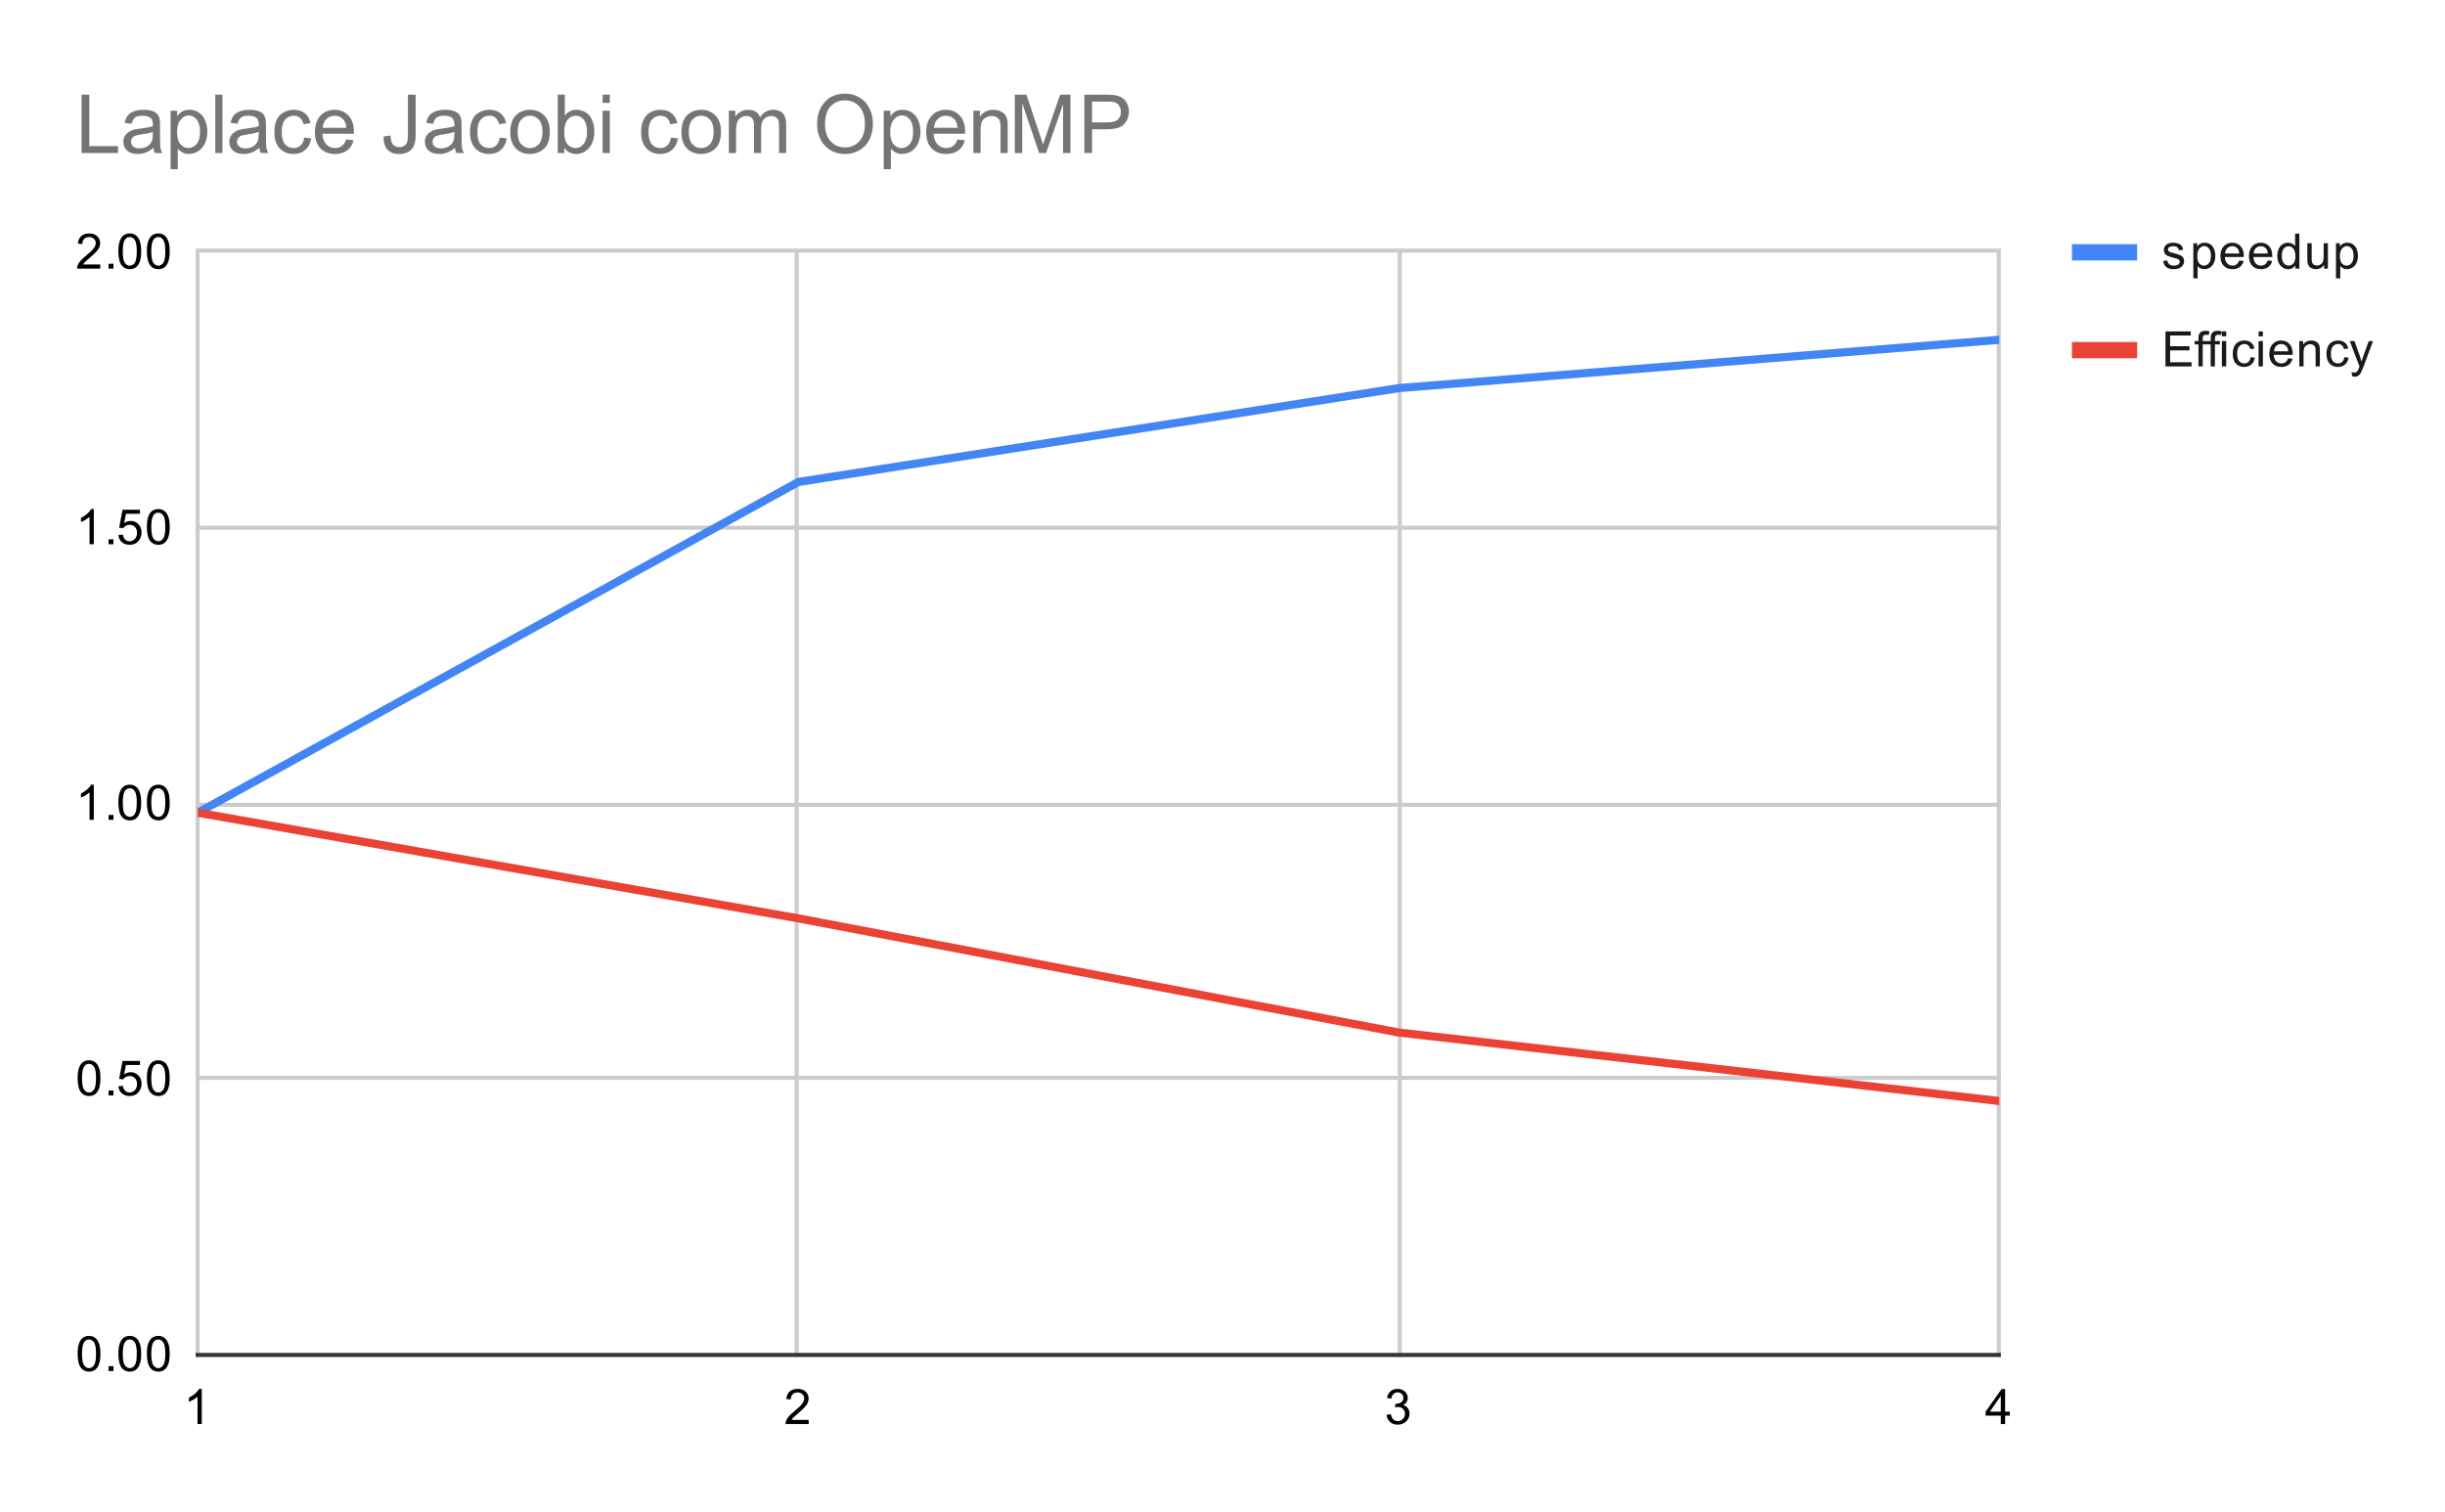 <svg version="1.1" viewBox="0.0 0.0 600.0 371.0" fill="none" stroke="none" stroke-linecap="square" stroke-miterlimit="10" width="600" height="371" xmlns:xlink="http://www.w3.org/1999/xlink" xmlns="http://www.w3.org/2000/svg"><path fill="#ffffff" d="M0 0L600.0 0L600.0 371.0L0 371.0L0 0Z" fill-rule="nonzero"/><path stroke="#cccccc" stroke-width="1.0" stroke-linecap="butt" d="M48.5 61.5L48.5 332.5" fill-rule="nonzero"/><path stroke="#cccccc" stroke-width="1.0" stroke-linecap="butt" d="M195.5 61.5L195.5 332.5" fill-rule="nonzero"/><path stroke="#cccccc" stroke-width="1.0" stroke-linecap="butt" d="M343.5 61.5L343.5 332.5" fill-rule="nonzero"/><path stroke="#cccccc" stroke-width="1.0" stroke-linecap="butt" d="M490.5 61.5L490.5 332.5" fill-rule="nonzero"/><path stroke="#333333" stroke-width="1.0" stroke-linecap="butt" d="M48.5 332.5L490.5 332.5" fill-rule="nonzero"/><path stroke="#cccccc" stroke-width="1.0" stroke-linecap="butt" d="M48.5 264.5L490.5 264.5" fill-rule="nonzero"/><path stroke="#cccccc" stroke-width="1.0" stroke-linecap="butt" d="M48.5 197.5L490.5 197.5" fill-rule="nonzero"/><path stroke="#cccccc" stroke-width="1.0" stroke-linecap="butt" d="M48.5 129.5L490.5 129.5" fill-rule="nonzero"/><path stroke="#cccccc" stroke-width="1.0" stroke-linecap="butt" d="M48.5 61.5L490.5 61.5" fill-rule="nonzero"/><clipPath id="id_0"><path d="M48.55 61.917L490.614 61.917L490.614 332.45L48.55 332.45L48.55 61.917Z" clip-rule="nonzero"/></clipPath><path stroke="#4285f4" stroke-width="2.0" stroke-linecap="butt" clip-path="url(#id_0)" d="M48.55 199.433L195.905 118.276L343.26 95.24L490.614 83.385" fill-rule="nonzero"/><path stroke="#ea4335" stroke-width="2.0" stroke-linecap="butt" clip-path="url(#id_0)" d="M48.55 199.433L195.905 225.363L343.26 253.38L490.614 270.184" fill-rule="nonzero"/><path fill="#000000" fill-opacity="0.0" clip-path="url(#id_0)" d="M51.55 199.433C51.55 201.09 50.207 202.433 48.55 202.433C46.893 202.433 45.55 201.09 45.55 199.433C45.55 197.776 46.893 196.433 48.55 196.433C50.207 196.433 51.55 197.776 51.55 199.433Z" fill-rule="nonzero"/><path fill="#000000" fill-opacity="0.0" clip-path="url(#id_0)" d="M198.905 118.276C198.905 119.933 197.562 121.276 195.905 121.276C194.248 121.276 192.905 119.933 192.905 118.276C192.905 116.619 194.248 115.276 195.905 115.276C197.562 115.276 198.905 116.619 198.905 118.276Z" fill-rule="nonzero"/><path fill="#000000" fill-opacity="0.0" clip-path="url(#id_0)" d="M346.26 95.24C346.26 96.897 344.916 98.24 343.26 98.24C341.603 98.24 340.26 96.897 340.26 95.24C340.26 93.583 341.603 92.24 343.26 92.24C344.916 92.24 346.26 93.583 346.26 95.24Z" fill-rule="nonzero"/><path fill="#000000" fill-opacity="0.0" clip-path="url(#id_0)" d="M493.614 83.385C493.614 85.041 492.271 86.385 490.614 86.385C488.958 86.385 487.614 85.041 487.614 83.385C487.614 81.728 488.958 80.385 490.614 80.385C492.271 80.385 493.614 81.728 493.614 83.385Z" fill-rule="nonzero"/><path fill="#000000" fill-opacity="0.0" clip-path="url(#id_0)" d="M51.55 199.433C51.55 201.09 50.207 202.433 48.55 202.433C46.893 202.433 45.55 201.09 45.55 199.433C45.55 197.776 46.893 196.433 48.55 196.433C50.207 196.433 51.55 197.776 51.55 199.433Z" fill-rule="nonzero"/><path fill="#000000" fill-opacity="0.0" clip-path="url(#id_0)" d="M198.905 225.363C198.905 227.02 197.562 228.363 195.905 228.363C194.248 228.363 192.905 227.02 192.905 225.363C192.905 223.706 194.248 222.363 195.905 222.363C197.562 222.363 198.905 223.706 198.905 225.363Z" fill-rule="nonzero"/><path fill="#000000" fill-opacity="0.0" clip-path="url(#id_0)" d="M346.26 253.38C346.26 255.037 344.916 256.38 343.26 256.38C341.603 256.38 340.26 255.037 340.26 253.38C340.26 251.723 341.603 250.38 343.26 250.38C344.916 250.38 346.26 251.723 346.26 253.38Z" fill-rule="nonzero"/><path fill="#000000" fill-opacity="0.0" clip-path="url(#id_0)" d="M493.614 270.184C493.614 271.84 492.271 273.184 490.614 273.184C488.958 273.184 487.614 271.84 487.614 270.184C487.614 268.527 488.958 267.184 490.614 267.184C492.271 267.184 493.614 268.527 493.614 270.184Z" fill-rule="nonzero"/><path fill="#000000" d="M19.05 332.216Q19.05 330.684 19.363 329.762Q19.675 328.825 20.284 328.325Q20.909 327.825 21.847 327.825Q22.534 327.825 23.05 328.106Q23.581 328.387 23.925 328.919Q24.269 329.434 24.456 330.184Q24.644 330.934 24.644 332.216Q24.644 333.731 24.331 334.653Q24.034 335.575 23.409 336.091Q22.8 336.591 21.847 336.591Q20.613 336.591 19.894 335.7Q19.05 334.637 19.05 332.216ZM20.128 332.216Q20.128 334.325 20.628 335.028Q21.128 335.731 21.847 335.731Q22.581 335.731 23.066 335.028Q23.566 334.325 23.566 332.216Q23.566 330.091 23.066 329.403Q22.581 328.7 21.831 328.7Q21.113 328.7 20.675 329.309Q20.128 330.091 20.128 332.216ZM26.644 336.45L26.644 335.247L27.847 335.247L27.847 336.45L26.644 336.45ZM29.05 332.216Q29.05 330.684 29.363 329.762Q29.675 328.825 30.284 328.325Q30.909 327.825 31.847 327.825Q32.534 327.825 33.05 328.106Q33.581 328.387 33.925 328.919Q34.269 329.434 34.456 330.184Q34.644 330.934 34.644 332.216Q34.644 333.731 34.331 334.653Q34.034 335.575 33.409 336.091Q32.8 336.591 31.847 336.591Q30.613 336.591 29.894 335.7Q29.05 334.637 29.05 332.216ZM30.128 332.216Q30.128 334.325 30.628 335.028Q31.128 335.731 31.847 335.731Q32.581 335.731 33.066 335.028Q33.566 334.325 33.566 332.216Q33.566 330.091 33.066 329.403Q32.581 328.7 31.831 328.7Q31.113 328.7 30.675 329.309Q30.128 330.091 30.128 332.216ZM36.05 332.216Q36.05 330.684 36.362 329.762Q36.675 328.825 37.284 328.325Q37.909 327.825 38.847 327.825Q39.534 327.825 40.05 328.106Q40.581 328.387 40.925 328.919Q41.269 329.434 41.456 330.184Q41.644 330.934 41.644 332.216Q41.644 333.731 41.331 334.653Q41.034 335.575 40.409 336.091Q39.8 336.591 38.847 336.591Q37.612 336.591 36.894 335.7Q36.05 334.637 36.05 332.216ZM37.128 332.216Q37.128 334.325 37.628 335.028Q38.128 335.731 38.847 335.731Q39.581 335.731 40.066 335.028Q40.566 334.325 40.566 332.216Q40.566 330.091 40.066 329.403Q39.581 328.7 38.831 328.7Q38.112 328.7 37.675 329.309Q37.128 330.091 37.128 332.216Z" fill-rule="nonzero"/><path fill="#000000" d="M19.05 264.582Q19.05 263.051 19.363 262.129Q19.675 261.192 20.284 260.692Q20.909 260.192 21.847 260.192Q22.534 260.192 23.05 260.473Q23.581 260.754 23.925 261.285Q24.269 261.801 24.456 262.551Q24.644 263.301 24.644 264.582Q24.644 266.098 24.331 267.02Q24.034 267.942 23.409 268.457Q22.8 268.957 21.847 268.957Q20.613 268.957 19.894 268.067Q19.05 267.004 19.05 264.582ZM20.128 264.582Q20.128 266.692 20.628 267.395Q21.128 268.098 21.847 268.098Q22.581 268.098 23.066 267.395Q23.566 266.692 23.566 264.582Q23.566 262.457 23.066 261.77Q22.581 261.067 21.831 261.067Q21.113 261.067 20.675 261.676Q20.128 262.457 20.128 264.582ZM26.644 268.817L26.644 267.614L27.847 267.614L27.847 268.817L26.644 268.817ZM29.05 266.567L30.159 266.473Q30.284 267.285 30.722 267.692Q31.175 268.098 31.816 268.098Q32.566 268.098 33.097 267.52Q33.628 266.942 33.628 266.004Q33.628 265.098 33.112 264.582Q32.612 264.051 31.784 264.051Q31.284 264.051 30.863 264.285Q30.456 264.52 30.222 264.879L29.238 264.754L30.066 260.348L34.347 260.348L34.347 261.348L30.909 261.348L30.456 263.66Q31.222 263.114 32.066 263.114Q33.191 263.114 33.956 263.895Q34.737 264.676 34.737 265.91Q34.737 267.067 34.066 267.926Q33.237 268.957 31.816 268.957Q30.644 268.957 29.894 268.301Q29.159 267.645 29.05 266.567ZM36.05 264.582Q36.05 263.051 36.362 262.129Q36.675 261.192 37.284 260.692Q37.909 260.192 38.847 260.192Q39.534 260.192 40.05 260.473Q40.581 260.754 40.925 261.285Q41.269 261.801 41.456 262.551Q41.644 263.301 41.644 264.582Q41.644 266.098 41.331 267.02Q41.034 267.942 40.409 268.457Q39.8 268.957 38.847 268.957Q37.612 268.957 36.894 268.067Q36.05 267.004 36.05 264.582ZM37.128 264.582Q37.128 266.692 37.628 267.395Q38.128 268.098 38.847 268.098Q39.581 268.098 40.066 267.395Q40.566 266.692 40.566 264.582Q40.566 262.457 40.066 261.77Q39.581 261.067 38.831 261.067Q38.112 261.067 37.675 261.676Q37.128 262.457 37.128 264.582Z" fill-rule="nonzero"/><path fill="#000000" d="M23.019 201.183L21.972 201.183L21.972 194.465Q21.581 194.824 20.956 195.199Q20.347 195.558 19.863 195.73L19.863 194.715Q20.738 194.293 21.394 193.715Q22.066 193.121 22.347 192.558L23.019 192.558L23.019 201.183ZM26.644 201.183L26.644 199.98L27.847 199.98L27.847 201.183L26.644 201.183ZM29.05 196.949Q29.05 195.418 29.363 194.496Q29.675 193.558 30.284 193.058Q30.909 192.558 31.847 192.558Q32.534 192.558 33.05 192.84Q33.581 193.121 33.925 193.652Q34.269 194.168 34.456 194.918Q34.644 195.668 34.644 196.949Q34.644 198.465 34.331 199.386Q34.034 200.308 33.409 200.824Q32.8 201.324 31.847 201.324Q30.613 201.324 29.894 200.433Q29.05 199.371 29.05 196.949ZM30.128 196.949Q30.128 199.058 30.628 199.761Q31.128 200.465 31.847 200.465Q32.581 200.465 33.066 199.761Q33.566 199.058 33.566 196.949Q33.566 194.824 33.066 194.136Q32.581 193.433 31.831 193.433Q31.113 193.433 30.675 194.043Q30.128 194.824 30.128 196.949ZM36.05 196.949Q36.05 195.418 36.362 194.496Q36.675 193.558 37.284 193.058Q37.909 192.558 38.847 192.558Q39.534 192.558 40.05 192.84Q40.581 193.121 40.925 193.652Q41.269 194.168 41.456 194.918Q41.644 195.668 41.644 196.949Q41.644 198.465 41.331 199.386Q41.034 200.308 40.409 200.824Q39.8 201.324 38.847 201.324Q37.612 201.324 36.894 200.433Q36.05 199.371 36.05 196.949ZM37.128 196.949Q37.128 199.058 37.628 199.761Q38.128 200.465 38.847 200.465Q39.581 200.465 40.066 199.761Q40.566 199.058 40.566 196.949Q40.566 194.824 40.066 194.136Q39.581 193.433 38.831 193.433Q38.112 193.433 37.675 194.043Q37.128 194.824 37.128 196.949Z" fill-rule="nonzero"/><path fill="#000000" d="M23.019 133.55L21.972 133.55L21.972 126.831Q21.581 127.191 20.956 127.566Q20.347 127.925 19.863 128.097L19.863 127.081Q20.738 126.659 21.394 126.081Q22.066 125.487 22.347 124.925L23.019 124.925L23.019 133.55ZM26.644 133.55L26.644 132.347L27.847 132.347L27.847 133.55L26.644 133.55ZM29.05 131.3L30.159 131.206Q30.284 132.019 30.722 132.425Q31.175 132.831 31.816 132.831Q32.566 132.831 33.097 132.253Q33.628 131.675 33.628 130.738Q33.628 129.831 33.112 129.316Q32.612 128.784 31.784 128.784Q31.284 128.784 30.863 129.019Q30.456 129.253 30.222 129.613L29.238 129.488L30.066 125.081L34.347 125.081L34.347 126.081L30.909 126.081L30.456 128.394Q31.222 127.847 32.066 127.847Q33.191 127.847 33.956 128.628Q34.737 129.409 34.737 130.644Q34.737 131.8 34.066 132.659Q33.237 133.691 31.816 133.691Q30.644 133.691 29.894 133.034Q29.159 132.378 29.05 131.3ZM36.05 129.316Q36.05 127.784 36.362 126.862Q36.675 125.925 37.284 125.425Q37.909 124.925 38.847 124.925Q39.534 124.925 40.05 125.206Q40.581 125.487 40.925 126.019Q41.269 126.534 41.456 127.284Q41.644 128.034 41.644 129.316Q41.644 130.831 41.331 131.753Q41.034 132.675 40.409 133.191Q39.8 133.691 38.847 133.691Q37.612 133.691 36.894 132.8Q36.05 131.738 36.05 129.316ZM37.128 129.316Q37.128 131.425 37.628 132.128Q38.128 132.831 38.847 132.831Q39.581 132.831 40.066 132.128Q40.566 131.425 40.566 129.316Q40.566 127.191 40.066 126.503Q39.581 125.8 38.831 125.8Q38.112 125.8 37.675 126.409Q37.128 127.191 37.128 129.316Z" fill-rule="nonzero"/><path fill="#000000" d="M24.597 64.901L24.597 65.917L18.909 65.917Q18.909 65.542 19.034 65.182Q19.253 64.604 19.722 64.042Q20.206 63.479 21.113 62.745Q22.519 61.589 23.003 60.917Q23.503 60.245 23.503 59.651Q23.503 59.026 23.05 58.604Q22.597 58.167 21.878 58.167Q21.113 58.167 20.659 58.62Q20.206 59.073 20.191 59.885L19.113 59.776Q19.222 58.557 19.941 57.932Q20.675 57.292 21.909 57.292Q23.144 57.292 23.863 57.979Q24.581 58.667 24.581 59.682Q24.581 60.198 24.363 60.698Q24.159 61.182 23.659 61.745Q23.175 62.292 22.05 63.245Q21.097 64.042 20.816 64.339Q20.55 64.62 20.378 64.901L24.597 64.901ZM26.644 65.917L26.644 64.714L27.847 64.714L27.847 65.917L26.644 65.917ZM29.05 61.682Q29.05 60.151 29.363 59.229Q29.675 58.292 30.284 57.792Q30.909 57.292 31.847 57.292Q32.534 57.292 33.05 57.573Q33.581 57.854 33.925 58.385Q34.269 58.901 34.456 59.651Q34.644 60.401 34.644 61.682Q34.644 63.198 34.331 64.12Q34.034 65.042 33.409 65.557Q32.8 66.057 31.847 66.057Q30.613 66.057 29.894 65.167Q29.05 64.104 29.05 61.682ZM30.128 61.682Q30.128 63.792 30.628 64.495Q31.128 65.198 31.847 65.198Q32.581 65.198 33.066 64.495Q33.566 63.792 33.566 61.682Q33.566 59.557 33.066 58.87Q32.581 58.167 31.831 58.167Q31.113 58.167 30.675 58.776Q30.128 59.557 30.128 61.682ZM36.05 61.682Q36.05 60.151 36.362 59.229Q36.675 58.292 37.284 57.792Q37.909 57.292 38.847 57.292Q39.534 57.292 40.05 57.573Q40.581 57.854 40.925 58.385Q41.269 58.901 41.456 59.651Q41.644 60.401 41.644 61.682Q41.644 63.198 41.331 64.12Q41.034 65.042 40.409 65.557Q39.8 66.057 38.847 66.057Q37.612 66.057 36.894 65.167Q36.05 64.104 36.05 61.682ZM37.128 61.682Q37.128 63.792 37.628 64.495Q38.128 65.198 38.847 65.198Q39.581 65.198 40.066 64.495Q40.566 63.792 40.566 61.682Q40.566 59.557 40.066 58.87Q39.581 58.167 38.831 58.167Q38.112 58.167 37.675 58.776Q37.128 59.557 37.128 61.682Z" fill-rule="nonzero"/><path fill="#000000" d="M49.519 349.45L48.472 349.45L48.472 342.731Q48.081 343.091 47.456 343.466Q46.847 343.825 46.362 343.997L46.362 342.981Q47.237 342.559 47.894 341.981Q48.566 341.387 48.847 340.825L49.519 340.825L49.519 349.45Z" fill-rule="nonzero"/><path fill="#000000" d="M198.452 348.434L198.452 349.45L192.764 349.45Q192.764 349.075 192.889 348.716Q193.108 348.137 193.577 347.575Q194.061 347.012 194.967 346.278Q196.374 345.122 196.858 344.45Q197.358 343.778 197.358 343.184Q197.358 342.559 196.905 342.137Q196.452 341.7 195.733 341.7Q194.967 341.7 194.514 342.153Q194.061 342.606 194.045 343.419L192.967 343.309Q193.077 342.091 193.795 341.466Q194.53 340.825 195.764 340.825Q196.999 340.825 197.717 341.512Q198.436 342.2 198.436 343.216Q198.436 343.731 198.217 344.231Q198.014 344.716 197.514 345.278Q197.03 345.825 195.905 346.778Q194.952 347.575 194.67 347.872Q194.405 348.153 194.233 348.434L198.452 348.434Z" fill-rule="nonzero"/><path fill="#000000" d="M340.26 347.184L341.322 347.044Q341.494 347.934 341.932 348.341Q342.369 348.731 342.994 348.731Q343.744 348.731 344.26 348.216Q344.775 347.7 344.775 346.934Q344.775 346.216 344.291 345.747Q343.822 345.262 343.088 345.262Q342.791 345.262 342.338 345.387L342.463 344.45Q342.572 344.466 342.635 344.466Q343.307 344.466 343.838 344.122Q344.385 343.762 344.385 343.028Q344.385 342.45 343.994 342.075Q343.603 341.684 342.978 341.684Q342.369 341.684 341.947 342.075Q341.541 342.466 341.432 343.231L340.369 343.044Q340.557 341.997 341.244 341.419Q341.932 340.825 342.947 340.825Q343.65 340.825 344.244 341.137Q344.838 341.434 345.15 341.95Q345.463 342.466 345.463 343.059Q345.463 343.606 345.166 344.075Q344.869 344.528 344.291 344.794Q345.041 344.966 345.463 345.528Q345.885 346.075 345.885 346.919Q345.885 348.044 345.057 348.825Q344.244 349.606 342.994 349.606Q341.869 349.606 341.119 348.934Q340.369 348.247 340.26 347.184Z" fill-rule="nonzero"/><path fill="#000000" d="M490.989 349.45L490.989 347.387L487.271 347.387L487.271 346.419L491.193 340.856L492.052 340.856L492.052 346.419L493.208 346.419L493.208 347.387L492.052 347.387L492.052 349.45L490.989 349.45ZM490.989 346.419L490.989 342.559L488.302 346.419L490.989 346.419Z" fill-rule="nonzero"/><path stroke="#4285f4" stroke-width="4.0" stroke-linecap="butt" d="M510.45 61.917L522.45 61.917" fill-rule="nonzero"/><path fill="#1a1a1a" d="M530.825 64.057L531.856 63.901Q531.95 64.526 532.341 64.854Q532.747 65.182 533.481 65.182Q534.2 65.182 534.544 64.901Q534.903 64.604 534.903 64.198Q534.903 63.839 534.591 63.635Q534.372 63.495 533.513 63.276Q532.356 62.979 531.903 62.776Q531.466 62.557 531.231 62.182Q530.997 61.807 530.997 61.339Q530.997 60.932 531.184 60.573Q531.372 60.214 531.7 59.979Q531.95 59.807 532.372 59.682Q532.794 59.557 533.294 59.557Q534.013 59.557 534.559 59.776Q535.122 59.979 535.388 60.339Q535.653 60.698 535.747 61.292L534.716 61.432Q534.653 60.964 534.309 60.698Q533.981 60.417 533.356 60.417Q532.638 60.417 532.325 60.667Q532.013 60.901 532.013 61.229Q532.013 61.432 532.138 61.589Q532.278 61.76 532.544 61.87Q532.7 61.932 533.481 62.135Q534.606 62.448 535.044 62.635Q535.481 62.823 535.731 63.182Q535.981 63.542 535.981 64.089Q535.981 64.62 535.669 65.089Q535.372 65.542 534.794 65.807Q534.216 66.057 533.481 66.057Q532.263 66.057 531.622 65.557Q530.997 65.042 530.825 64.057ZM538.247 68.307L538.247 59.698L539.2 59.698L539.2 60.495Q539.544 60.026 539.966 59.792Q540.403 59.557 541.013 59.557Q541.809 59.557 542.419 59.964Q543.028 60.37 543.325 61.12Q543.638 61.87 543.638 62.76Q543.638 63.714 543.294 64.479Q542.966 65.245 542.309 65.651Q541.653 66.057 540.934 66.057Q540.403 66.057 539.981 65.839Q539.559 65.604 539.294 65.276L539.294 68.307L538.247 68.307ZM539.2 62.839Q539.2 64.042 539.684 64.62Q540.169 65.182 540.856 65.182Q541.559 65.182 542.059 64.589Q542.559 63.995 542.559 62.745Q542.559 61.557 542.075 60.979Q541.591 60.385 540.903 60.385Q540.231 60.385 539.716 61.01Q539.2 61.635 539.2 62.839ZM549.497 63.917L550.591 64.042Q550.341 64.995 549.638 65.526Q548.934 66.057 547.856 66.057Q546.497 66.057 545.684 65.214Q544.888 64.37 544.888 62.854Q544.888 61.292 545.7 60.432Q546.513 59.557 547.794 59.557Q549.044 59.557 549.825 60.401Q550.622 61.245 550.622 62.792Q550.622 62.885 550.622 63.073L545.981 63.073Q546.044 64.104 546.559 64.651Q547.075 65.182 547.856 65.182Q548.434 65.182 548.841 64.885Q549.263 64.573 549.497 63.917ZM546.044 62.214L549.513 62.214Q549.45 61.417 549.122 61.026Q548.606 60.417 547.809 60.417Q547.075 60.417 546.575 60.901Q546.091 61.385 546.044 62.214ZM556.497 63.917L557.591 64.042Q557.341 64.995 556.638 65.526Q555.934 66.057 554.856 66.057Q553.497 66.057 552.684 65.214Q551.888 64.37 551.888 62.854Q551.888 61.292 552.7 60.432Q553.513 59.557 554.794 59.557Q556.044 59.557 556.825 60.401Q557.622 61.245 557.622 62.792Q557.622 62.885 557.622 63.073L552.981 63.073Q553.044 64.104 553.559 64.651Q554.075 65.182 554.856 65.182Q555.434 65.182 555.841 64.885Q556.263 64.573 556.497 63.917ZM553.044 62.214L556.513 62.214Q556.45 61.417 556.122 61.026Q555.606 60.417 554.809 60.417Q554.075 60.417 553.575 60.901Q553.091 61.385 553.044 62.214ZM563.278 65.917L563.278 65.135Q562.684 66.057 561.544 66.057Q560.794 66.057 560.169 65.651Q559.544 65.229 559.2 64.495Q558.856 63.76 558.856 62.807Q558.856 61.885 559.169 61.12Q559.481 60.354 560.106 59.964Q560.731 59.557 561.497 59.557Q562.059 59.557 562.497 59.792Q562.934 60.026 563.216 60.401L563.216 57.323L564.263 57.323L564.263 65.917L563.278 65.917ZM559.95 62.807Q559.95 64.01 560.45 64.604Q560.95 65.182 561.638 65.182Q562.325 65.182 562.809 64.62Q563.294 64.057 563.294 62.901Q563.294 61.62 562.794 61.026Q562.309 60.432 561.591 60.432Q560.888 60.432 560.419 61.01Q559.95 61.573 559.95 62.807ZM570.325 65.917L570.325 64.995Q569.591 66.057 568.341 66.057Q567.794 66.057 567.309 65.854Q566.841 65.635 566.606 65.323Q566.372 64.995 566.278 64.526Q566.216 64.229 566.216 63.542L566.216 59.698L567.278 59.698L567.278 63.151Q567.278 63.964 567.341 64.26Q567.434 64.667 567.747 64.917Q568.075 65.151 568.559 65.151Q569.028 65.151 569.434 64.917Q569.856 64.667 570.028 64.245Q570.216 63.823 570.216 63.026L570.216 59.698L571.263 59.698L571.263 65.917L570.325 65.917ZM573.247 68.307L573.247 59.698L574.2 59.698L574.2 60.495Q574.544 60.026 574.966 59.792Q575.403 59.557 576.013 59.557Q576.809 59.557 577.419 59.964Q578.028 60.37 578.325 61.12Q578.638 61.87 578.638 62.76Q578.638 63.714 578.294 64.479Q577.966 65.245 577.309 65.651Q576.653 66.057 575.934 66.057Q575.403 66.057 574.981 65.839Q574.559 65.604 574.294 65.276L574.294 68.307L573.247 68.307ZM574.2 62.839Q574.2 64.042 574.684 64.62Q575.169 65.182 575.856 65.182Q576.559 65.182 577.059 64.589Q577.559 63.995 577.559 62.745Q577.559 61.557 577.075 60.979Q576.591 60.385 575.903 60.385Q575.231 60.385 574.716 61.01Q574.2 61.635 574.2 62.839Z" fill-rule="nonzero"/><path stroke="#ea4335" stroke-width="4.0" stroke-linecap="butt" d="M510.45 85.917L522.45 85.917" fill-rule="nonzero"/><path fill="#1a1a1a" d="M531.403 89.917L531.403 81.323L537.606 81.323L537.606 82.339L532.544 82.339L532.544 84.964L537.294 84.964L537.294 85.979L532.544 85.979L532.544 88.901L537.809 88.901L537.809 89.917L531.403 89.917ZM539.497 89.917L539.497 84.51L538.559 84.51L538.559 83.698L539.497 83.698L539.497 83.026Q539.497 82.401 539.606 82.104Q539.763 81.682 540.138 81.432Q540.528 81.182 541.216 81.182Q541.669 81.182 542.2 81.292L542.044 82.198Q541.716 82.151 541.419 82.151Q540.934 82.151 540.731 82.354Q540.544 82.557 540.544 83.12L540.544 83.698L541.763 83.698L541.763 84.51L540.544 84.51L540.544 89.917L539.497 89.917ZM542.497 89.917L542.497 84.51L541.559 84.51L541.559 83.698L542.497 83.698L542.497 83.026Q542.497 82.401 542.606 82.104Q542.763 81.682 543.138 81.432Q543.528 81.182 544.216 81.182Q544.669 81.182 545.2 81.292L545.044 82.198Q544.716 82.151 544.419 82.151Q543.934 82.151 543.731 82.354Q543.544 82.557 543.544 83.12L543.544 83.698L544.763 83.698L544.763 84.51L543.544 84.51L543.544 89.917L542.497 89.917ZM545.247 82.542L545.247 81.323L546.309 81.323L546.309 82.542L545.247 82.542ZM545.247 89.917L545.247 83.698L546.309 83.698L546.309 89.917L545.247 89.917ZM552.309 87.635L553.341 87.776Q553.169 88.839 552.466 89.448Q551.763 90.057 550.747 90.057Q549.466 90.057 548.684 89.229Q547.919 88.385 547.919 86.823Q547.919 85.823 548.247 85.073Q548.591 84.307 549.263 83.932Q549.95 83.557 550.763 83.557Q551.763 83.557 552.403 84.073Q553.059 84.573 553.247 85.526L552.216 85.682Q552.075 85.057 551.7 84.745Q551.325 84.417 550.794 84.417Q549.997 84.417 549.497 84.995Q548.997 85.557 548.997 86.792Q548.997 88.057 549.481 88.62Q549.966 89.182 550.731 89.182Q551.356 89.182 551.763 88.807Q552.184 88.432 552.309 87.635ZM554.247 82.542L554.247 81.323L555.309 81.323L555.309 82.542L554.247 82.542ZM554.247 89.917L554.247 83.698L555.309 83.698L555.309 89.917L554.247 89.917ZM561.497 87.917L562.591 88.042Q562.341 88.995 561.638 89.526Q560.934 90.057 559.856 90.057Q558.497 90.057 557.684 89.214Q556.888 88.37 556.888 86.854Q556.888 85.292 557.7 84.432Q558.513 83.557 559.794 83.557Q561.044 83.557 561.825 84.401Q562.622 85.245 562.622 86.792Q562.622 86.885 562.622 87.073L557.981 87.073Q558.044 88.104 558.559 88.651Q559.075 89.182 559.856 89.182Q560.434 89.182 560.841 88.885Q561.263 88.573 561.497 87.917ZM558.044 86.214L561.513 86.214Q561.45 85.417 561.122 85.026Q560.606 84.417 559.809 84.417Q559.075 84.417 558.575 84.901Q558.091 85.385 558.044 86.214ZM564.247 89.917L564.247 83.698L565.184 83.698L565.184 84.573Q565.872 83.557 567.169 83.557Q567.731 83.557 568.2 83.76Q568.684 83.964 568.919 84.292Q569.153 84.62 569.247 85.057Q569.294 85.354 569.294 86.089L569.294 89.917L568.247 89.917L568.247 86.135Q568.247 85.479 568.122 85.167Q567.997 84.854 567.684 84.667Q567.372 84.464 566.95 84.464Q566.278 84.464 565.778 84.901Q565.294 85.323 565.294 86.51L565.294 89.917L564.247 89.917ZM575.309 87.635L576.341 87.776Q576.169 88.839 575.466 89.448Q574.763 90.057 573.747 90.057Q572.466 90.057 571.684 89.229Q570.919 88.385 570.919 86.823Q570.919 85.823 571.247 85.073Q571.591 84.307 572.263 83.932Q572.95 83.557 573.763 83.557Q574.763 83.557 575.403 84.073Q576.059 84.573 576.247 85.526L575.216 85.682Q575.075 85.057 574.7 84.745Q574.325 84.417 573.794 84.417Q572.997 84.417 572.497 84.995Q571.997 85.557 571.997 86.792Q571.997 88.057 572.481 88.62Q572.966 89.182 573.731 89.182Q574.356 89.182 574.763 88.807Q575.184 88.432 575.309 87.635ZM577.2 92.307L577.075 91.323Q577.419 91.417 577.684 91.417Q578.028 91.417 578.231 91.292Q578.45 91.182 578.591 90.979Q578.684 90.807 578.919 90.182Q578.934 90.104 579.013 89.932L576.638 83.698L577.778 83.698L579.075 87.292Q579.325 87.979 579.528 88.745Q579.716 88.01 579.966 87.323L581.294 83.698L582.341 83.698L579.981 90.026Q579.591 91.042 579.388 91.432Q579.106 91.964 578.731 92.198Q578.372 92.448 577.872 92.448Q577.575 92.448 577.2 92.307Z" fill-rule="nonzero"/><path fill="#757575" d="M20.019 37.55L20.019 23.238L21.909 23.238L21.909 35.862L28.956 35.862L28.956 37.55L20.019 37.55ZM37.644 36.269Q36.659 37.097 35.753 37.441Q34.847 37.784 33.816 37.784Q32.112 37.784 31.191 36.956Q30.269 36.112 30.269 34.816Q30.269 34.05 30.613 33.425Q30.972 32.8 31.534 32.425Q32.097 32.034 32.8 31.831Q33.316 31.706 34.362 31.566Q36.487 31.316 37.487 30.972Q37.503 30.613 37.503 30.503Q37.503 29.441 37.003 28.988Q36.331 28.394 35.003 28.394Q33.753 28.394 33.159 28.831Q32.581 29.269 32.3 30.378L30.581 30.144Q30.816 29.034 31.347 28.363Q31.878 27.675 32.894 27.316Q33.909 26.941 35.253 26.941Q36.581 26.941 37.409 27.253Q38.237 27.566 38.628 28.05Q39.019 28.519 39.175 29.238Q39.269 29.691 39.269 30.863L39.269 33.206Q39.269 35.659 39.378 36.316Q39.487 36.956 39.831 37.55L37.987 37.55Q37.722 37.003 37.644 36.269ZM37.487 32.347Q36.534 32.737 34.612 33.003Q33.534 33.159 33.081 33.362Q32.644 33.55 32.394 33.925Q32.144 34.3 32.144 34.769Q32.144 35.472 32.675 35.941Q33.206 36.409 34.237 36.409Q35.253 36.409 36.034 35.972Q36.831 35.519 37.206 34.753Q37.487 34.144 37.487 32.987L37.487 32.347ZM41.862 41.519L41.862 27.175L43.472 27.175L43.472 28.519Q44.034 27.738 44.737 27.347Q45.456 26.941 46.472 26.941Q47.8 26.941 48.816 27.628Q49.831 28.316 50.347 29.566Q50.878 30.8 50.878 32.284Q50.878 33.878 50.3 35.159Q49.737 36.425 48.644 37.112Q47.55 37.784 46.347 37.784Q45.472 37.784 44.769 37.409Q44.081 37.034 43.628 36.472L43.628 41.519L41.862 41.519ZM43.456 32.425Q43.456 34.425 44.269 35.378Q45.081 36.331 46.237 36.331Q47.409 36.331 48.237 35.347Q49.081 34.362 49.081 32.269Q49.081 30.3 48.253 29.316Q47.441 28.316 46.316 28.316Q45.191 28.316 44.316 29.378Q43.456 30.425 43.456 32.425ZM52.831 37.55L52.831 23.238L54.581 23.238L54.581 37.55L52.831 37.55ZM63.644 36.269Q62.659 37.097 61.753 37.441Q60.847 37.784 59.816 37.784Q58.112 37.784 57.191 36.956Q56.269 36.112 56.269 34.816Q56.269 34.05 56.612 33.425Q56.972 32.8 57.534 32.425Q58.097 32.034 58.8 31.831Q59.316 31.706 60.362 31.566Q62.487 31.316 63.487 30.972Q63.503 30.613 63.503 30.503Q63.503 29.441 63.003 28.988Q62.331 28.394 61.003 28.394Q59.753 28.394 59.159 28.831Q58.581 29.269 58.3 30.378L56.581 30.144Q56.816 29.034 57.347 28.363Q57.878 27.675 58.894 27.316Q59.909 26.941 61.253 26.941Q62.581 26.941 63.409 27.253Q64.237 27.566 64.628 28.05Q65.019 28.519 65.175 29.238Q65.269 29.691 65.269 30.863L65.269 33.206Q65.269 35.659 65.378 36.316Q65.487 36.956 65.831 37.55L63.987 37.55Q63.722 37.003 63.644 36.269ZM63.487 32.347Q62.534 32.737 60.612 33.003Q59.534 33.159 59.081 33.362Q58.644 33.55 58.394 33.925Q58.144 34.3 58.144 34.769Q58.144 35.472 58.675 35.941Q59.206 36.409 60.237 36.409Q61.253 36.409 62.034 35.972Q62.831 35.519 63.206 34.753Q63.487 34.144 63.487 32.987L63.487 32.347ZM74.644 33.753L76.362 33.972Q76.081 35.769 74.909 36.784Q73.753 37.784 72.05 37.784Q69.925 37.784 68.628 36.394Q67.331 35.003 67.331 32.409Q67.331 30.722 67.878 29.472Q68.441 28.206 69.581 27.581Q70.722 26.941 72.066 26.941Q73.753 26.941 74.816 27.8Q75.894 28.659 76.206 30.222L74.487 30.488Q74.253 29.441 73.628 28.925Q73.003 28.394 72.128 28.394Q70.8 28.394 69.972 29.347Q69.144 30.3 69.144 32.347Q69.144 34.441 69.941 35.394Q70.737 36.331 72.034 36.331Q73.066 36.331 73.753 35.706Q74.456 35.066 74.644 33.753ZM84.972 34.206L86.784 34.441Q86.362 36.019 85.191 36.909Q84.034 37.784 82.222 37.784Q79.956 37.784 78.612 36.394Q77.284 34.987 77.284 32.456Q77.284 29.831 78.628 28.394Q79.972 26.941 82.128 26.941Q84.206 26.941 85.519 28.363Q86.847 29.769 86.847 32.347Q86.847 32.503 86.831 32.816L79.097 32.816Q79.191 34.519 80.066 35.425Q80.941 36.331 82.237 36.331Q83.206 36.331 83.878 35.831Q84.566 35.316 84.972 34.206ZM79.191 31.363L84.987 31.363Q84.878 30.066 84.331 29.409Q83.487 28.394 82.144 28.394Q80.941 28.394 80.112 29.206Q79.284 30.003 79.191 31.363ZM94.128 33.487L95.831 33.253Q95.909 34.894 96.456 35.503Q97.003 36.097 97.972 36.097Q98.675 36.097 99.191 35.784Q99.706 35.456 99.894 34.894Q100.097 34.331 100.097 33.097L100.097 23.238L102.003 23.238L102.003 32.987Q102.003 34.784 101.566 35.769Q101.128 36.753 100.175 37.284Q99.237 37.8 97.972 37.8Q96.097 37.8 95.081 36.722Q94.081 35.628 94.128 33.487ZM111.644 36.269Q110.659 37.097 109.753 37.441Q108.847 37.784 107.816 37.784Q106.112 37.784 105.191 36.956Q104.269 36.112 104.269 34.816Q104.269 34.05 104.612 33.425Q104.972 32.8 105.534 32.425Q106.097 32.034 106.8 31.831Q107.316 31.706 108.362 31.566Q110.487 31.316 111.487 30.972Q111.503 30.613 111.503 30.503Q111.503 29.441 111.003 28.988Q110.331 28.394 109.003 28.394Q107.753 28.394 107.159 28.831Q106.581 29.269 106.3 30.378L104.581 30.144Q104.816 29.034 105.347 28.363Q105.878 27.675 106.894 27.316Q107.909 26.941 109.253 26.941Q110.581 26.941 111.409 27.253Q112.237 27.566 112.628 28.05Q113.019 28.519 113.175 29.238Q113.269 29.691 113.269 30.863L113.269 33.206Q113.269 35.659 113.378 36.316Q113.487 36.956 113.831 37.55L111.987 37.55Q111.722 37.003 111.644 36.269ZM111.487 32.347Q110.534 32.737 108.612 33.003Q107.534 33.159 107.081 33.362Q106.644 33.55 106.394 33.925Q106.144 34.3 106.144 34.769Q106.144 35.472 106.675 35.941Q107.206 36.409 108.237 36.409Q109.253 36.409 110.034 35.972Q110.831 35.519 111.206 34.753Q111.487 34.144 111.487 32.987L111.487 32.347ZM122.644 33.753L124.362 33.972Q124.081 35.769 122.909 36.784Q121.753 37.784 120.05 37.784Q117.925 37.784 116.628 36.394Q115.331 35.003 115.331 32.409Q115.331 30.722 115.878 29.472Q116.441 28.206 117.581 27.581Q118.722 26.941 120.066 26.941Q121.753 26.941 122.816 27.8Q123.894 28.659 124.206 30.222L122.487 30.488Q122.253 29.441 121.628 28.925Q121.003 28.394 120.128 28.394Q118.8 28.394 117.972 29.347Q117.144 30.3 117.144 32.347Q117.144 34.441 117.941 35.394Q118.737 36.331 120.034 36.331Q121.066 36.331 121.753 35.706Q122.456 35.066 122.644 33.753ZM125.222 32.362Q125.222 29.488 126.816 28.097Q128.159 26.941 130.081 26.941Q132.222 26.941 133.566 28.347Q134.925 29.753 134.925 32.222Q134.925 34.222 134.331 35.378Q133.738 36.519 132.581 37.159Q131.441 37.784 130.081 37.784Q127.894 37.784 126.55 36.394Q125.222 34.987 125.222 32.362ZM127.019 32.362Q127.019 34.362 127.878 35.347Q128.753 36.331 130.081 36.331Q131.394 36.331 132.253 35.347Q133.128 34.347 133.128 32.3Q133.128 30.378 132.253 29.394Q131.378 28.394 130.081 28.394Q128.753 28.394 127.878 29.394Q127.019 30.378 127.019 32.362ZM138.488 37.55L136.863 37.55L136.863 23.238L138.613 23.238L138.613 28.347Q139.738 26.941 141.456 26.941Q142.409 26.941 143.269 27.331Q144.128 27.722 144.675 28.425Q145.222 29.113 145.534 30.097Q145.847 31.081 145.847 32.206Q145.847 34.878 144.534 36.331Q143.222 37.784 141.378 37.784Q139.534 37.784 138.488 36.253L138.488 37.55ZM138.472 32.284Q138.472 34.144 138.972 34.987Q139.816 36.331 141.222 36.331Q142.378 36.331 143.206 35.331Q144.05 34.331 144.05 32.347Q144.05 30.316 143.238 29.363Q142.441 28.394 141.3 28.394Q140.144 28.394 139.3 29.394Q138.472 30.394 138.472 32.284ZM147.878 25.253L147.878 23.238L149.644 23.238L149.644 25.253L147.878 25.253ZM147.878 37.55L147.878 27.175L149.644 27.175L149.644 37.55L147.878 37.55ZM164.644 33.753L166.363 33.972Q166.081 35.769 164.909 36.784Q163.753 37.784 162.05 37.784Q159.925 37.784 158.628 36.394Q157.331 35.003 157.331 32.409Q157.331 30.722 157.878 29.472Q158.441 28.206 159.581 27.581Q160.722 26.941 162.066 26.941Q163.753 26.941 164.816 27.8Q165.894 28.659 166.206 30.222L164.488 30.488Q164.253 29.441 163.628 28.925Q163.003 28.394 162.128 28.394Q160.8 28.394 159.972 29.347Q159.144 30.3 159.144 32.347Q159.144 34.441 159.941 35.394Q160.738 36.331 162.034 36.331Q163.066 36.331 163.753 35.706Q164.456 35.066 164.644 33.753ZM167.222 32.362Q167.222 29.488 168.816 28.097Q170.159 26.941 172.081 26.941Q174.222 26.941 175.566 28.347Q176.925 29.753 176.925 32.222Q176.925 34.222 176.331 35.378Q175.738 36.519 174.581 37.159Q173.441 37.784 172.081 37.784Q169.894 37.784 168.55 36.394Q167.222 34.987 167.222 32.362ZM169.019 32.362Q169.019 34.362 169.878 35.347Q170.753 36.331 172.081 36.331Q173.394 36.331 174.253 35.347Q175.128 34.347 175.128 32.3Q175.128 30.378 174.253 29.394Q173.378 28.394 172.081 28.394Q170.753 28.394 169.878 29.394Q169.019 30.378 169.019 32.362ZM178.863 37.55L178.863 27.175L180.441 27.175L180.441 28.628Q180.925 27.878 181.738 27.409Q182.55 26.941 183.581 26.941Q184.738 26.941 185.472 27.425Q186.206 27.894 186.519 28.753Q187.753 26.941 189.722 26.941Q191.269 26.941 192.097 27.8Q192.925 28.659 192.925 30.425L192.925 37.55L191.175 37.55L191.175 31.019Q191.175 29.956 191.003 29.503Q190.831 29.034 190.378 28.753Q189.941 28.472 189.331 28.472Q188.238 28.472 187.503 29.206Q186.784 29.925 186.784 31.519L186.784 37.55L185.034 37.55L185.034 30.816Q185.034 29.644 184.597 29.066Q184.175 28.472 183.191 28.472Q182.456 28.472 181.816 28.863Q181.191 29.253 180.909 30.003Q180.628 30.753 180.628 32.175L180.628 37.55L178.863 37.55ZM200.519 30.581Q200.519 27.019 202.425 25.003Q204.347 22.972 207.378 22.972Q209.363 22.972 210.941 23.925Q212.534 24.878 213.363 26.581Q214.206 28.269 214.206 30.409Q214.206 32.581 213.331 34.3Q212.456 36.019 210.831 36.909Q209.222 37.8 207.363 37.8Q205.347 37.8 203.753 36.831Q202.159 35.847 201.331 34.159Q200.519 32.456 200.519 30.581ZM202.472 30.613Q202.472 33.191 203.863 34.691Q205.253 36.175 207.347 36.175Q209.488 36.175 210.863 34.675Q212.253 33.159 212.253 30.394Q212.253 28.659 211.659 27.363Q211.081 26.05 209.941 25.331Q208.8 24.613 207.378 24.613Q205.378 24.613 203.925 26.003Q202.472 27.378 202.472 30.613ZM216.863 41.519L216.863 27.175L218.472 27.175L218.472 28.519Q219.034 27.738 219.738 27.347Q220.456 26.941 221.472 26.941Q222.8 26.941 223.816 27.628Q224.831 28.316 225.347 29.566Q225.878 30.8 225.878 32.284Q225.878 33.878 225.3 35.159Q224.738 36.425 223.644 37.112Q222.55 37.784 221.347 37.784Q220.472 37.784 219.769 37.409Q219.081 37.034 218.628 36.472L218.628 41.519L216.863 41.519ZM218.456 32.425Q218.456 34.425 219.269 35.378Q220.081 36.331 221.238 36.331Q222.409 36.331 223.238 35.347Q224.081 34.362 224.081 32.269Q224.081 30.3 223.253 29.316Q222.441 28.316 221.316 28.316Q220.191 28.316 219.316 29.378Q218.456 30.425 218.456 32.425ZM234.972 34.206L236.784 34.441Q236.363 36.019 235.191 36.909Q234.034 37.784 232.222 37.784Q229.956 37.784 228.613 36.394Q227.284 34.987 227.284 32.456Q227.284 29.831 228.628 28.394Q229.972 26.941 232.128 26.941Q234.206 26.941 235.519 28.363Q236.847 29.769 236.847 32.347Q236.847 32.503 236.831 32.816L229.097 32.816Q229.191 34.519 230.066 35.425Q230.941 36.331 232.238 36.331Q233.206 36.331 233.878 35.831Q234.566 35.316 234.972 34.206ZM229.191 31.363L234.988 31.363Q234.878 30.066 234.331 29.409Q233.488 28.394 232.144 28.394Q230.941 28.394 230.113 29.206Q229.284 30.003 229.191 31.363ZM238.863 37.55L238.863 27.175L240.456 27.175L240.456 28.659Q241.597 26.941 243.753 26.941Q244.691 26.941 245.472 27.284Q246.269 27.613 246.659 28.159Q247.05 28.706 247.206 29.456Q247.3 29.956 247.3 31.175L247.3 37.55L245.534 37.55L245.534 31.238Q245.534 30.159 245.331 29.628Q245.128 29.097 244.597 28.784Q244.081 28.472 243.378 28.472Q242.253 28.472 241.441 29.191Q240.628 29.894 240.628 31.878L240.628 37.55L238.863 37.55ZM249.034 37.55L249.034 23.238L251.894 23.238L255.269 33.362Q255.738 34.784 255.956 35.487Q256.206 34.706 256.722 33.191L260.144 23.238L262.691 23.238L262.691 37.55L260.878 37.55L260.878 25.566L256.706 37.55L255.003 37.55L250.863 25.363L250.863 37.55L249.034 37.55ZM266.097 37.55L266.097 23.238L271.488 23.238Q272.925 23.238 273.675 23.363Q274.722 23.55 275.441 24.05Q276.159 24.534 276.581 25.425Q277.019 26.316 277.019 27.378Q277.019 29.206 275.847 30.472Q274.691 31.722 271.659 31.722L267.988 31.722L267.988 37.55L266.097 37.55ZM267.988 30.034L271.691 30.034Q273.519 30.034 274.284 29.363Q275.066 28.675 275.066 27.425Q275.066 26.534 274.613 25.894Q274.159 25.253 273.425 25.05Q272.941 24.925 271.644 24.925L267.988 24.925L267.988 30.034Z" fill-rule="nonzero"/></svg>